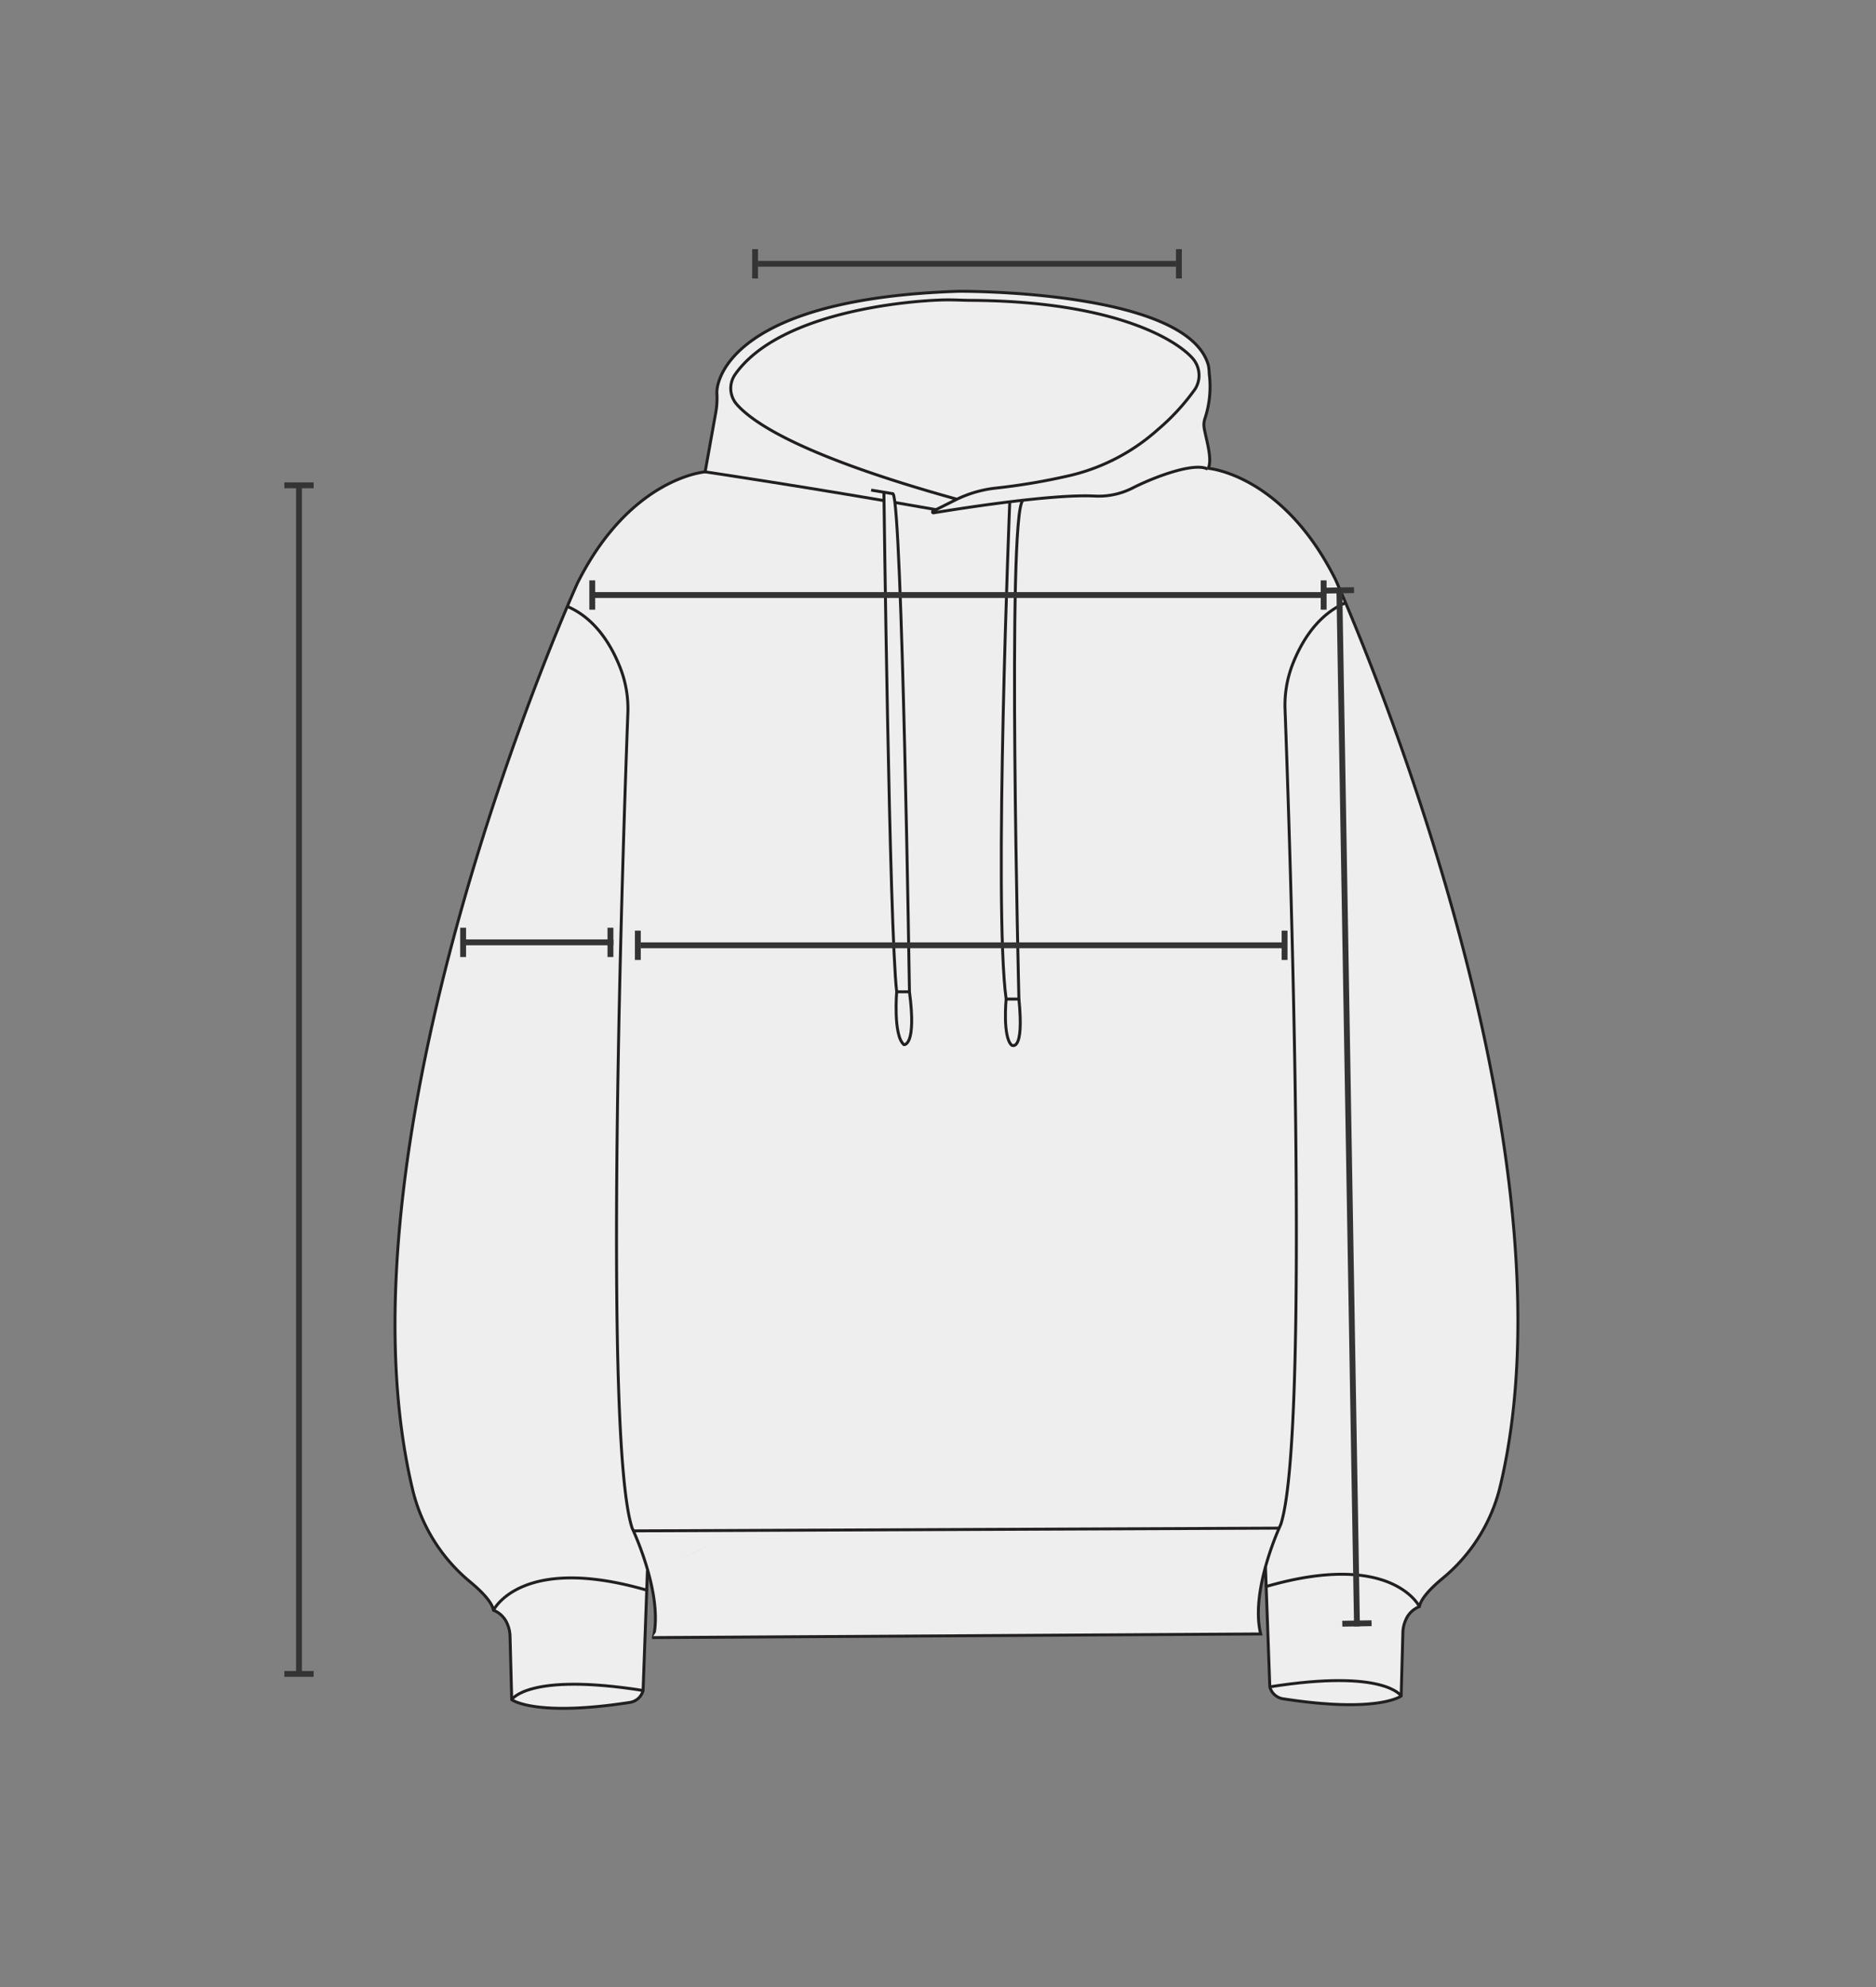 <svg xmlns="http://www.w3.org/2000/svg" width="320" height="339" viewBox="0 0 320 339">
  <rect x="0" y="0" width="320" height="339" fill="#808080" stroke="none"/>
  <g id="그룹_7973" data-name="그룹 7973" transform="translate(-20 -917)">
    <rect id="사각형_2301" data-name="사각형 2301" width="320" height="339" transform="translate(20 917)" fill="none"/>
    <g id="그룹_7971" data-name="그룹 7971" transform="translate(20997.799 3570.75)">
      <g id="그룹_7813" data-name="그룹 7813" transform="translate(-31564.445 -7058.067)">
        <path id="패스_6955" data-name="패스 6955" d="M10792.793,5147.826l8.78-3.825-7.158,4.668-.52,6.612-.233-3.176-.4-2.321Z" transform="translate(-95.583 -475.277)" fill="#eee"/>
        <path id="패스_6956" data-name="패스 6956" d="M10795.623,5142.655l11.942-6.03L10795,5153.858l.312-.934Z" transform="translate(-97.104 -470.197)" fill="#eee"/>
        <path id="패스_6957" data-name="패스 6957" d="M10824.623,4651.748l83.71-117.01,1.091-.57.621,3.118v1.226l-.154,1.206,1.243,6.535,9.647,38.9-36.721,87.445s-52.9,56.327-53.214,56.949-6.847-16.8-6.847-16.8Z" transform="translate(-117.078 -55.222)" fill="#eee"/>
        <path id="패스_6958" data-name="패스 6958" d="M10709,5029.729l1.09-17.738,48.7-46.99-9.388,53.111-14.575,6.794v3.423Z" transform="translate(-37.865 -351.981)" fill="#eee"/>
        <path id="패스_6959" data-name="패스 6959" d="M11178,4808" transform="translate(-360.915 -243.838)" fill="#eee"/>
        <line id="선_2780" data-name="선 2780" y1="13.07" x2="2.801" transform="translate(10733.373 4593.414)" fill="#eee"/>
        <line id="선_2781" data-name="선 2781" y1="14.315" x2="2.49" transform="translate(10765.738 4636.048)" fill="#eee"/>
        <path id="패스_6960" data-name="패스 6960" d="M10876.622,4492.733c-25.778-7.15-34.6-12.821-37.553-16.187a4.147,4.147,0,0,1-.249-5.134c7.931-11.173,31.525-12.683,36.27-12.683,1.532,0,2.556.074,3.835.082,25.572.139,35.783,7.282,38.02,10.031a4.381,4.381,0,0,1,.324,5.078,37.63,37.63,0,0,1-6.385,6.95,34.256,34.256,0,0,1-14.69,7.752,107.664,107.664,0,0,1-13.021,2.224,20.245,20.245,0,0,0-6.8,2.015l-3.821,1.91a.152.152,0,0,0,.09.287c4.151-.688,20.194-3.238,27.438-2.866a12.788,12.788,0,0,0,6.492-1.358c3.861-1.971,9.825-4.61,12.063-3.389" transform="translate(-126.755 -3.259)" fill="#eee"/>
        <path id="패스_6961" data-name="패스 6961" d="M10824,4553s17.895,2.646,39.445,6.457" transform="translate(-117.078 -68.193)" fill="#eee"/>
        <path id="패스_6962" data-name="패스 6962" d="M10763.315,4802.826c1.867-7.469-3.422-18.671-3.422-18.671-5.1-15.565-1.439-120.17-.734-139a19.2,19.2,0,0,0-1.233-7.592c-1.389-3.632-4.063-8.4-8.925-10.56" transform="translate(-65.419 -119.165)" fill="none"/>
        <path id="패스_6963" data-name="패스 6963" d="M10777,4971.124c.8-6.717,10.432-26.386,13.957-33.511a4.633,4.633,0,0,1,4.17-2.577l76.309.284a6.683,6.683,0,0,1,6.024,3.844" transform="translate(-84.704 -331.342)" fill="#eee"/>
        <path id="패스_6964" data-name="패스 6964" d="M10784.5,5134" transform="translate(-89.87 -468.389)" fill="#eee"/>
        <path id="패스_6965" data-name="패스 6965" d="M10670.823,4678.993s4.669-9.647,26.141-3.423l-.621,17.116c0,.012,0,.025-.011.037a2.768,2.768,0,0,1-2.273,2c-16.241,2.509-20.124-.476-20.124-.476l-.288-10.79a5.553,5.553,0,0,0-.481-2.165,4.156,4.156,0,0,0-2.342-2.295c-.256-1.409-2.038-3.238-4.05-4.9a29.167,29.167,0,0,1-9.744-15.683c-14.475-60.656,28.11-154.617,28.11-154.617,9.024-18.05,21.784-18.983,21.784-18.983l1.828-10.191a13.839,13.839,0,0,0,.178-3.189c-.134-2.557,2.973-16.183,41.25-17.428,0,0,39.21-.311,42.607,12.71a9.7,9.7,0,0,1,.126,1.371,17.236,17.236,0,0,1-.707,7.533,3.434,3.434,0,0,0-.151,1.751c.293,1.754.756,5.421-.177,6.821" transform="translate(-0.001)" fill="#eee"/>
        <path id="패스_6966" data-name="패스 6966" d="M10718,5220.189s2.8-4.669,22.405-1.557" transform="translate(-44.065 -525.948)" fill="#eee"/>
        <path id="패스_6967" data-name="패스 6967" d="M10917.178,4563.312s.935,74.688,2.18,85.268h2.178s-1.245-83.09-2.8-84.957L10915,4563" transform="translate(-179.759 -75.082)" fill="#eee"/>
        <path id="패스_6968" data-name="패스 6968" d="M10928.781,4838s-.624,7.47,1.242,9.024c0,0,2.181.311.936-9.024" transform="translate(-189.183 -264.503)" fill="#eee"/>
        <path id="패스_6969" data-name="패스 6969" d="M10987.787,4568.77s-2.8,69.086-.623,84.957h2.179s-2.073-82.674.674-85.06" transform="translate(-228.895 -78.985)" fill="#eee"/>
        <path id="패스_6970" data-name="패스 6970" d="M10988.728,4842s-.621,6.428.934,7.856c0,0,2.179,1.428,1.246-7.856" transform="translate(-230.459 -267.258)" fill="#eee"/>
        <line id="선_2782" data-name="선 2782" y1="3.345" x2="0.117" transform="translate(10696.963 4672.224)" fill="#eee"/>
        <line id="선_2783" data-name="선 2783" x1="20.539" y2="50.102" transform="translate(10692.918 4603.684)" fill="#eee"/>
        <path id="패스_6971" data-name="패스 6971" d="M11072,4936" transform="translate(-287.902 -332.005)" fill="#eee"/>
        <path id="패스_6972" data-name="패스 6972" d="M10876.622,4492.733c-25.778-7.15-34.6-12.821-37.553-16.187a4.147,4.147,0,0,1-.249-5.134c7.931-11.173,31.525-12.683,36.27-12.683,1.532,0,2.556.074,3.835.082,25.572.139,35.783,7.282,38.02,10.031a4.381,4.381,0,0,1,.324,5.078,37.63,37.63,0,0,1-6.385,6.95,34.256,34.256,0,0,1-14.69,7.752,107.664,107.664,0,0,1-13.021,2.224,20.245,20.245,0,0,0-6.8,2.015l-3.821,1.91a.152.152,0,0,0,.09.287c4.151-.688,20.194-3.238,27.438-2.866a12.788,12.788,0,0,0,6.492-1.358c3.861-1.971,10.6-4.455,12.842-3.233" transform="translate(-126.755 -3.259)" fill="none" stroke="#221f1f" stroke-miterlimit="10" stroke-width="0.5"/>
        <path id="패스_6973" data-name="패스 6973" d="M10824,4553s17.895,2.646,39.445,6.457" transform="translate(-117.078 -68.193)" fill="none" stroke="#221f1f" stroke-miterlimit="10" stroke-width="0.5"/>
        <path id="패스_6974" data-name="패스 6974" d="M10763.472,4802.98c1.867-7.468-3.578-18.826-3.578-18.826-5.1-15.565-1.439-120.17-.734-139a19.2,19.2,0,0,0-1.233-7.592c-1.389-3.632-4.063-8.4-8.925-10.56" transform="translate(-65.419 -119.165)" fill="none" stroke="#221f1f" stroke-miterlimit="10" stroke-width="0.5"/>
        <path id="패스_6975" data-name="패스 6975" d="M10784.5,5134" transform="translate(-89.87 -468.389)" fill="none" stroke="#221f1f" stroke-miterlimit="10" stroke-width="0.5"/>
        <path id="패스_6976" data-name="패스 6976" d="M10670.823,4678.993s4.669-9.647,26.141-3.423l-.621,17.116c0,.012,0,.025-.011.037a2.768,2.768,0,0,1-2.273,2c-16.241,2.509-20.124-.476-20.124-.476l-.288-10.79a5.553,5.553,0,0,0-.481-2.165,4.156,4.156,0,0,0-2.342-2.295c-.256-1.409-2.038-3.238-4.05-4.9a29.167,29.167,0,0,1-9.744-15.683c-14.475-60.656,28.11-154.617,28.11-154.617,9.024-18.05,21.784-18.983,21.784-18.983l1.828-10.191a13.839,13.839,0,0,0,.178-3.189c-.134-2.557,2.973-16.183,41.25-17.428,0,0,39.21-.311,42.607,12.71a9.7,9.7,0,0,1,.126,1.371,17.236,17.236,0,0,1-.707,7.533,3.434,3.434,0,0,0-.151,1.751c.293,1.754,1.535,5.577.6,6.977" transform="translate(-0.001)" fill="none" stroke="#221f1f" stroke-miterlimit="10" stroke-width="0.5"/>
        <path id="패스_6977" data-name="패스 6977" d="M10718,5220.189s2.8-4.669,22.405-1.557" transform="translate(-44.065 -525.948)" fill="none" stroke="#221f1f" stroke-miterlimit="10" stroke-width="0.5"/>
        <path id="패스_6978" data-name="패스 6978" d="M10917.178,4563.312s.935,74.688,2.18,85.268h2.178s-1.245-83.09-2.8-84.957L10915,4563" transform="translate(-179.759 -75.082)" fill="#eee" stroke="#221f1f" stroke-miterlimit="10" stroke-width="0.5"/>
        <path id="패스_6979" data-name="패스 6979" d="M10928.781,4838s-.624,7.47,1.242,9.024c0,0,2.181.311.936-9.024" transform="translate(-189.183 -264.503)" fill="none" stroke="#221f1f" stroke-miterlimit="10" stroke-width="0.5"/>
        <path id="패스_6980" data-name="패스 6980" d="M10987.787,4568.77s-2.8,69.086-.623,84.957h2.179s-2.073-82.674.674-85.06" transform="translate(-228.895 -78.985)" fill="none" stroke="#221f1f" stroke-miterlimit="10" stroke-width="0.5"/>
        <path id="패스_6981" data-name="패스 6981" d="M10988.728,4842s-.621,6.428.934,7.856c0,0,2.179,1.428,1.246-7.856" transform="translate(-230.459 -267.258)" fill="none" stroke="#221f1f" stroke-miterlimit="10" stroke-width="0.5"/>
        <line id="선_2784" data-name="선 2784" x1="0.117" y2="3.345" transform="translate(10696.963 4672.224)" fill="none" stroke="#221f1f" stroke-miterlimit="10" stroke-width="0.5"/>
        <path id="패스_6982" data-name="패스 6982" d="M11084.7,4896.259l14.572,6.794v3.423l26.289,2.023-1.549-18.36L11104.084,4789l-19.389,107.258" transform="translate(-296.647 -230.752)" fill="#eee"/>
        <path id="패스_6983" data-name="패스 6983" d="M10795.029,4801.447l103.785-.622c-1.868-7.468,3.422-18.671,3.422-18.671,5.095-15.565,1.438-120.171.733-139a19.218,19.218,0,0,1,1.232-7.592c1.391-3.633,4.064-8.4,8.927-10.56" transform="translate(-97.123 -117.787)" fill="#eee"/>
        <path id="패스_6984" data-name="패스 6984" d="M11115.638,4974.827c-.8-6.717-10.43-26.385-13.956-33.511" transform="translate(-308.347 -335.667)" fill="#eee"/>
        <line id="선_2785" data-name="선 2785" x1="110.785" y2="0.467" transform="translate(10694.172 4664.988)" fill="#eee"/>
        <path id="패스_6985" data-name="패스 6985" d="M11135.628,4745.187s-4.668-9.648-26.14-3.424l.622,17.116c0,.013.006.025.009.037a2.773,2.773,0,0,0,2.275,2c16.24,2.509,20.121-.477,20.121-.477l.292-10.789a5.5,5.5,0,0,1,.481-2.164,4.148,4.148,0,0,1,2.339-2.295c.257-1.409,2.038-3.238,4.05-4.9a29.165,29.165,0,0,0,9.745-15.683c14.476-60.655-28.109-154.616-28.109-154.616-9.025-18.05-21.783-18.983-21.783-18.983" transform="translate(-306.865 -66.815)" fill="#eee"/>
        <path id="패스_6986" data-name="패스 6986" d="M11155.934,5218.189s-2.8-4.669-22.405-1.557" transform="translate(-330.283 -524.57)" fill="#eee"/>
        <line id="선_2786" data-name="선 2786" x1="0.117" y1="3.345" transform="translate(10802.505 4671.602)" fill="#eee"/>
        <line id="선_2787" data-name="선 2787" x2="20.539" y2="50.102" transform="translate(10786.128 4603.061)" fill="#eee"/>
        <path id="패스_6987" data-name="패스 6987" d="M10795.029,4801.447l103.785-.622c-1.868-7.468,3.422-18.671,3.422-18.671,5.095-15.565,1.438-120.171.733-139a19.218,19.218,0,0,1,1.232-7.592c1.391-3.633,4.064-8.4,8.927-10.56" transform="translate(-97.123 -117.787)" fill="none" stroke="#221f1f" stroke-miterlimit="10" stroke-width="0.5"/>
        <line id="선_2788" data-name="선 2788" x1="110.172" y2="0.467" transform="translate(10694.784 4664.988)" fill="none" stroke="#221f1f" stroke-miterlimit="10" stroke-width="0.5"/>
        <path id="패스_6988" data-name="패스 6988" d="M11135.628,4745.187s-4.668-9.648-26.14-3.424l.622,17.116c0,.013.006.025.009.037a2.773,2.773,0,0,0,2.275,2c16.24,2.509,20.121-.477,20.121-.477l.292-10.789a5.5,5.5,0,0,1,.481-2.164,4.148,4.148,0,0,1,2.339-2.295c.257-1.409,2.038-3.238,4.05-4.9a29.165,29.165,0,0,0,9.745-15.683c14.476-60.655-28.109-154.616-28.109-154.616-9.025-18.05-21.783-18.983-21.783-18.983" transform="translate(-306.865 -66.815)" fill="none" stroke="#221f1f" stroke-miterlimit="10" stroke-width="0.5"/>
        <path id="패스_6989" data-name="패스 6989" d="M11155.934,5218.189s-2.8-4.669-22.405-1.557" transform="translate(-330.283 -524.57)" fill="none" stroke="#221f1f" stroke-miterlimit="10" stroke-width="0.5"/>
        <line id="선_2789" data-name="선 2789" x2="0.117" y2="3.345" transform="translate(10802.505 4671.602)" fill="none" stroke="#221f1f" stroke-miterlimit="10" stroke-width="0.5"/>
      </g>
      <g id="그룹_7815" data-name="그룹 7815" transform="translate(-5046.174 -9234.75)">
        <line id="선_2685" data-name="선 2685" x2="124.984" transform="translate(-15830.826 6682.5)" fill="none" stroke="#343434" stroke-width="1"/>
        <line id="선_2688" data-name="선 2688" y2="5" transform="translate(-15830.599 6680)" fill="none" stroke="#343434" stroke-width="1"/>
        <line id="선_2691" data-name="선 2691" y2="5" transform="translate(-15705.842 6680)" fill="none" stroke="#343434" stroke-width="1"/>
      </g>
      <g id="그룹_7970" data-name="그룹 7970" transform="translate(23.201 98.288)">
        <line id="선_2686" data-name="선 2686" y2="202.747" transform="translate(-20950 -2669.25)" fill="none" stroke="#343434" stroke-width="1"/>
        <line id="선_2689" data-name="선 2689" y2="5" transform="translate(-20947.5 -2669.25) rotate(90)" fill="none" stroke="#343434" stroke-width="1"/>
        <line id="선_2692" data-name="선 2692" y2="5" transform="translate(-20947.5 -2466.503) rotate(90)" fill="none" stroke="#343434" stroke-width="1"/>
      </g>
      <g id="그룹_7282" data-name="그룹 7282" transform="matrix(1, -0.017, 0.017, 1, -4075.801, 916.592)">
        <line id="선_2736" data-name="선 2736" y2="176.725" transform="translate(-16609.75 -3752)" fill="none" stroke="#343434" stroke-width="1"/>
        <line id="선_2737" data-name="선 2737" y2="5" transform="translate(-16607.25 -3752) rotate(90)" fill="none" stroke="#343434" stroke-width="1"/>
        <line id="선_2738" data-name="선 2738" y2="5" transform="translate(-16607.25 -3575.775) rotate(90)" fill="none" stroke="#343434" stroke-width="1"/>
      </g>
      <g id="그룹_7816" data-name="그룹 7816" transform="translate(-5048.674 -9256.75)">
        <line id="선_2694" data-name="선 2694" x2="71.294" transform="translate(-15799.826 6648)" fill="none" stroke="#343434" stroke-width="1"/>
        <line id="선_2695" data-name="선 2695" y2="5" transform="translate(-15800.326 6645.5)" fill="none" stroke="#343434" stroke-width="1"/>
        <line id="선_2696" data-name="선 2696" y2="5" transform="translate(-15728.032 6645.5)" fill="none" stroke="#343434" stroke-width="1"/>
      </g>
      <g id="그룹_7835" data-name="그룹 7835" transform="translate(-17052.549 -19262) rotate(-90)">
        <line id="선_2728" data-name="선 2728" y2="25.628" transform="translate(-16769 -3846.25)" fill="none" stroke="#343434" stroke-width="1"/>
        <line id="선_2730" data-name="선 2730" y2="5" transform="translate(-16766.5 -3846.25) rotate(90)" fill="none" stroke="#343434" stroke-width="1"/>
        <line id="선_2734" data-name="선 2734" y2="5" transform="translate(-16766.5 -3821.122) rotate(90)" fill="none" stroke="#343434" stroke-width="1"/>
      </g>
      <g id="그룹_7836" data-name="그룹 7836" transform="translate(-5047.674 -9215)">
        <line id="선_2687" data-name="선 2687" x2="109.818" transform="translate(-15820.826 6722.5)" fill="none" stroke="#343434" stroke-width="1"/>
        <line id="선_2690" data-name="선 2690" y2="5" transform="translate(-15821.326 6720)" fill="none" stroke="#343434" stroke-width="1"/>
        <line id="선_2693" data-name="선 2693" y2="5" transform="translate(-15711.008 6720)" fill="none" stroke="#343434" stroke-width="1"/>
      </g>
    </g>
  </g>
</svg>
